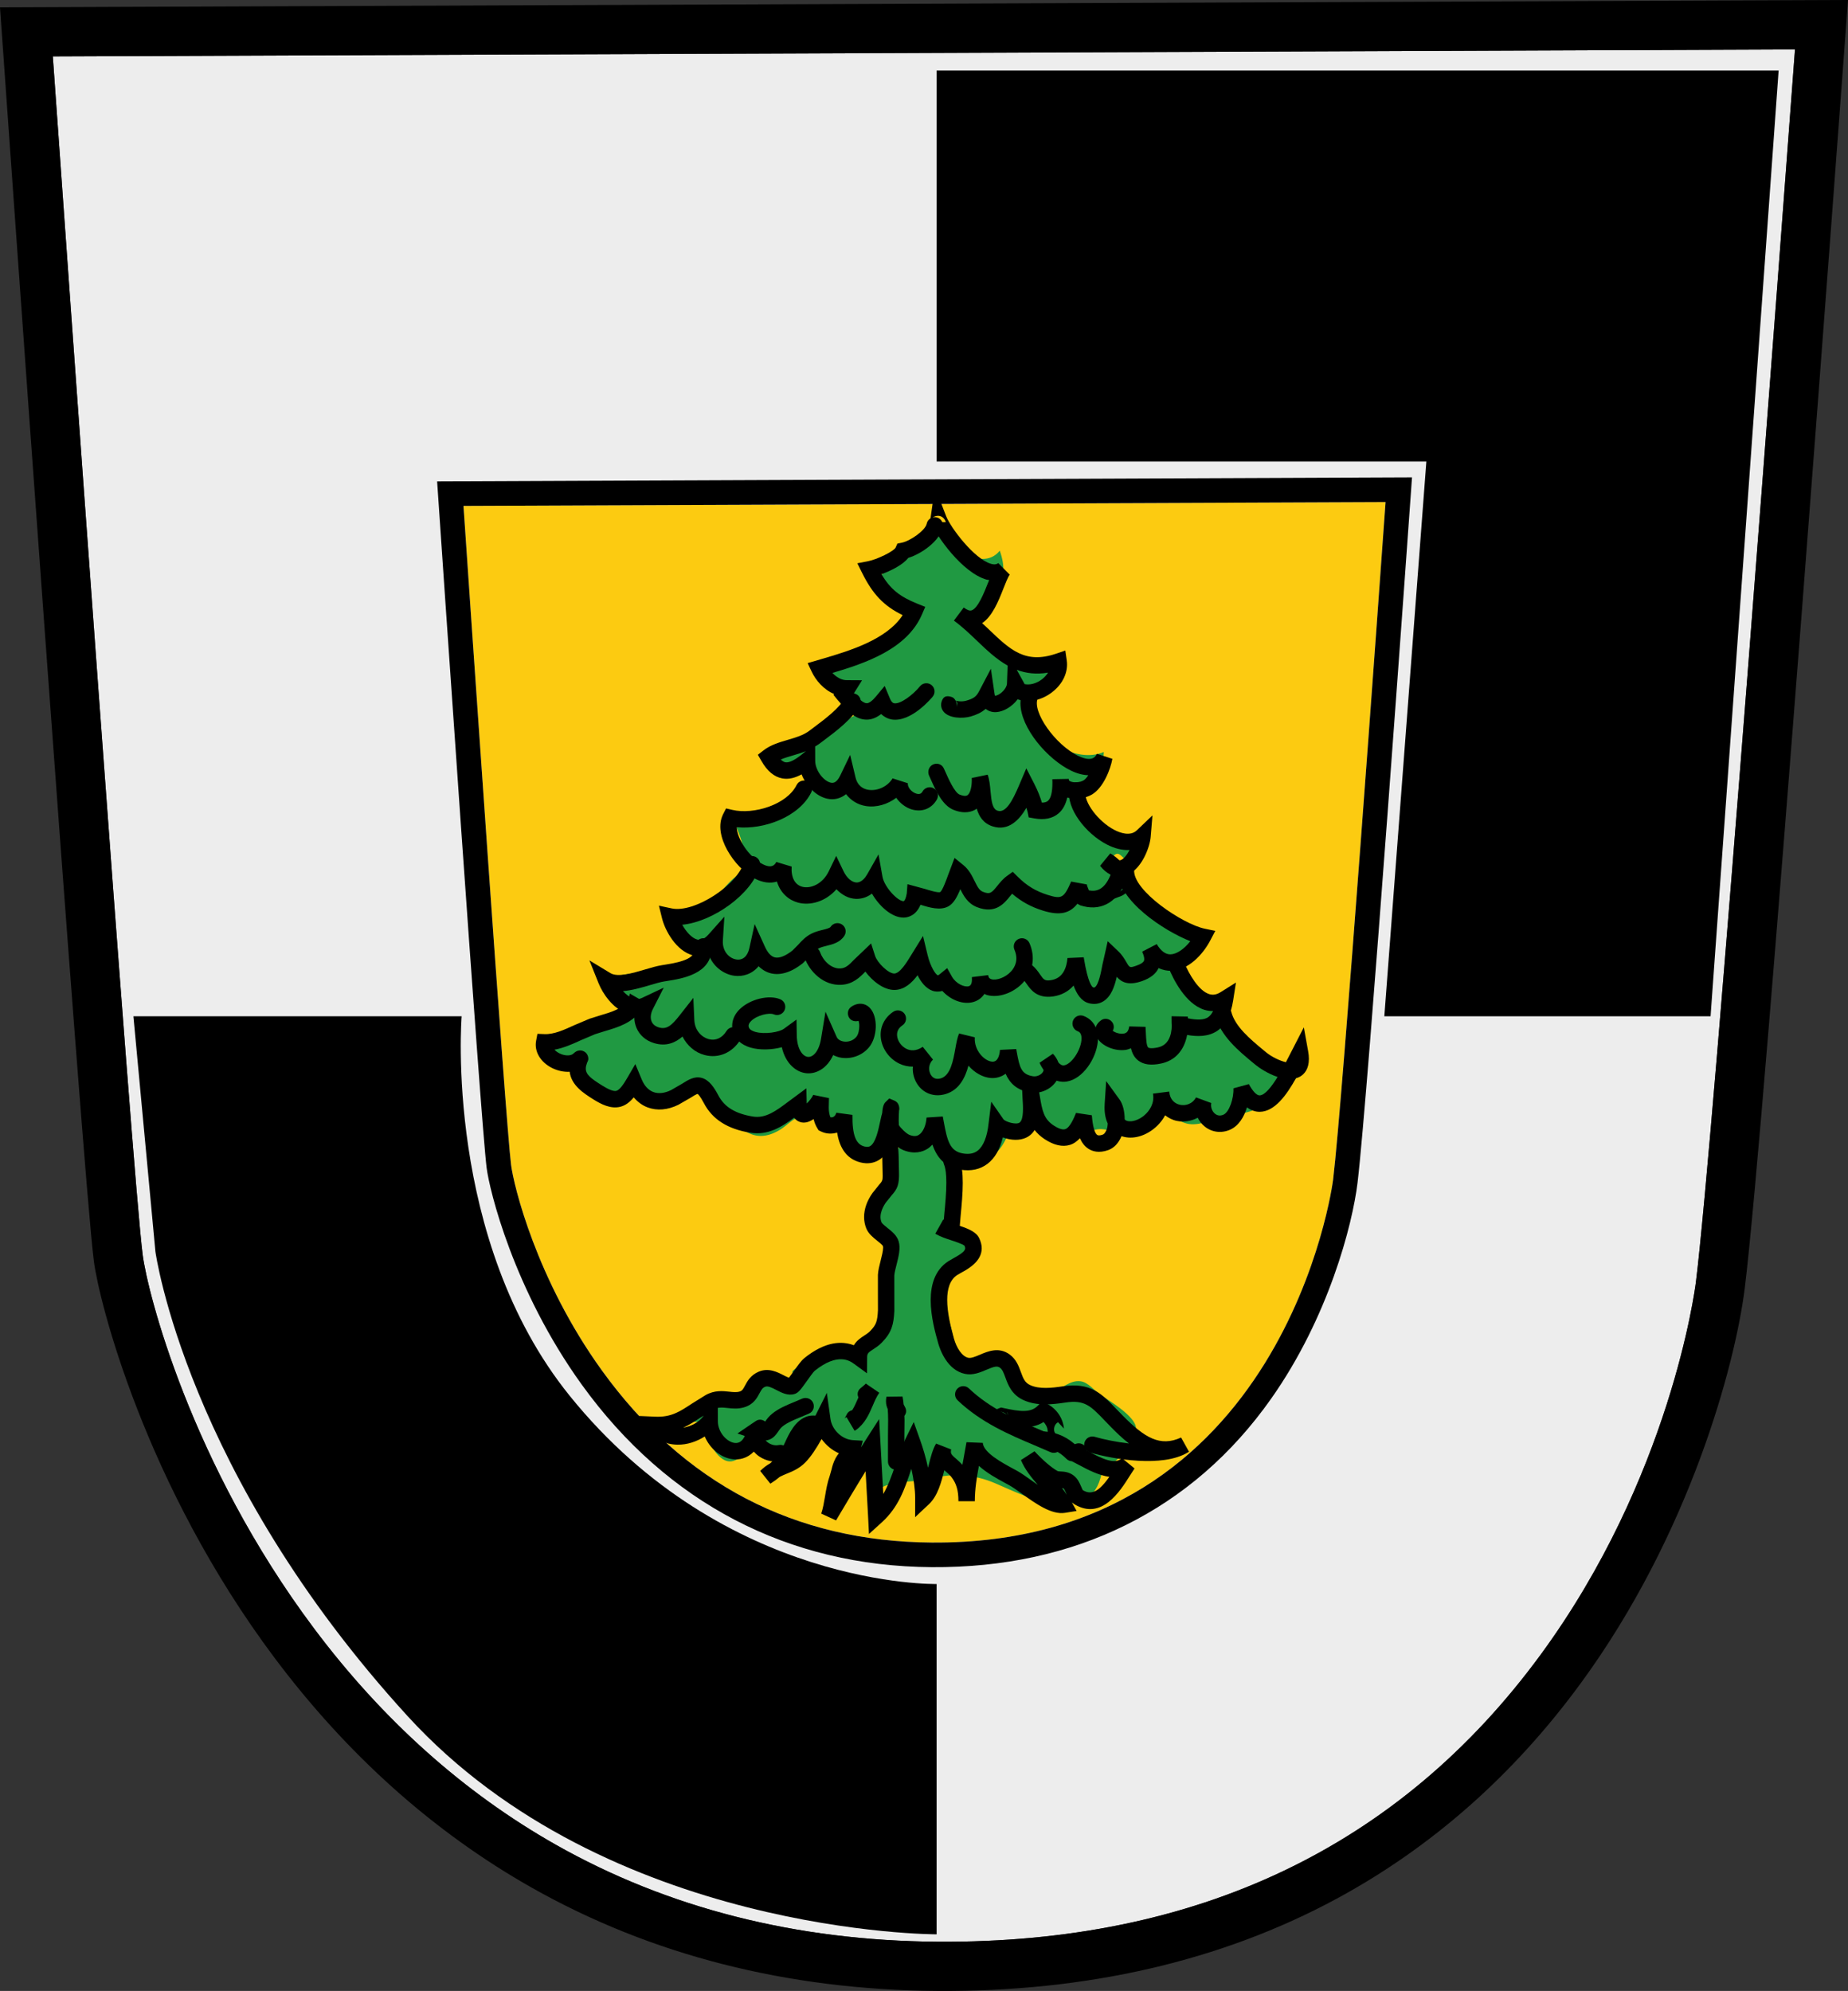 <?xml version="1.0" encoding="UTF-8" standalone="no"?>
<!-- Generator: Adobe Illustrator 10.0, SVG Export Plug-In . SVG Version: 3.0.0 Build 76)  -->
<svg:svg
   xmlns:ns0="http://ns.adobe.com/SaveForWeb/1.0/"
   xmlns:ns="http://ns.adobe.com/Variables/1.0/"
   xmlns:i="http://ns.adobe.com/AdobeIllustrator/10.0/"
   xmlns:dc="http://purl.org/dc/elements/1.1/"
   xmlns:cc="http://creativecommons.org/ns#"
   xmlns:rdf="http://www.w3.org/1999/02/22-rdf-syntax-ns#"
   xmlns:svg="http://www.w3.org/2000/svg"
   xmlns:sodipodi="http://sodipodi.sourceforge.net/DTD/sodipodi-0.dtd"
   xmlns:inkscape="http://www.inkscape.org/namespaces/inkscape"
   i:viewOrigin="74.5728 672.561"
   i:rulerOrigin="0 0"
   i:pageBounds="0 840 592 0"
   width="450.486"
   height="485.25"
   viewBox="0 0 450.486 485.25"
   overflow="visible"
   enable-background="new 0 0 450.486 485.25"
   xml:space="preserve"
   id="svg2"
   sodipodi:version="0.32"
   inkscape:version="0.46"
   sodipodi:docname="Wappen von Burgthann.svg"
   inkscape:output_extension="org.inkscape.output.svg.inkscape"><svg:rect x="0" y="0" width="450.486" height="485.25" fill="#333333" stroke="none"/><svg:defs
   id="defs69"><inkscape:perspective
     sodipodi:type="inkscape:persp3d"
     inkscape:vp_x="0 : 242.625 : 1"
     inkscape:vp_y="0 : 1000 : 0"
     inkscape:vp_z="450.48599 : 242.625 : 1"
     inkscape:persp3d-origin="225.243 : 161.75 : 1"
     id="perspective71" /></svg:defs><sodipodi:namedview
   inkscape:window-height="675"
   inkscape:window-width="640"
   inkscape:pageshadow="2"
   inkscape:pageopacity="0.0"
   guidetolerance="10.0"
   gridtolerance="10.0"
   objecttolerance="10.0"
   borderopacity="1.0"
   bordercolor="#666666"
   pagecolor="#ffffff"
   id="base"
   showgrid="false"
   inkscape:zoom="0.95208655"
   inkscape:cx="225.243"
   inkscape:cy="242.625"
   inkscape:window-x="44"
   inkscape:window-y="44"
   inkscape:current-layer="svg2" />
	
		<namedview
   width="460px"
   height="500px"
   id="base"
   pagecolor="#ffffff"
   bordercolor="#666666"
   borderopacity="1.0"
   cx="230"
   cy="250"
   document-units="px"
   current-layer="layer1"
   window-width="1600"
   window-height="1153"
   window-x="-4"
   window-y="-4"
   showguides="true"
   guide-bbox="true"
   showgrid="false"
   zoom="1.97">
		</namedview>
	<svg:g
   id="Grundwappen_klein"
   i:layer="yes"
   i:dimmedPercent="50"
   i:rgbTrio="#4F008000FFFF">
		<svg:path
   i:knockout="Off"
   fill="#EDEDED"
   d="M437.562,12.052c-3.049,41.092-19.799,265.702-24.158,300.484    c-0.242,1.927-6.281,47.692-37.805,90.709c-34.355,46.878-83.818,70.432-147.018,70.005c-34.48-0.231-65.82-8.195-93.149-23.671    c-22.38-12.673-42.205-30.415-58.922-52.732c-30.11-40.196-40.572-81.992-41.725-90.984    c-2.457-18.613-18.956-250.49-21.909-292.119C25.144,13.694,425.158,12.101,437.562,12.052z"
   id="path6" />
		<svg:path
   i:knockout="Off"
   d="M228.32,17.186v95.308h119.383l-10.246,135.2h79.529l16.588-230.507H228.32z"
   id="path8" />
		<svg:path
   i:knockout="Off"
   d="M112.536,247.693H32.521l5.367,57.384c0,0,7.42,54.055,61.476,113.193    c48.713,53.295,128.957,53.181,128.957,53.181v-85.383c0,0-51.488,1.124-89.438-45.862    C108.145,302.149,112.536,247.693,112.536,247.693z"
   id="path10" />
		<svg:path
   i:knockout="Off"
   d="M444.001,0.026L0,1.793l0.453,6.397c0.803,11.363,19.702,278.53,22.433,299.22    c1.235,9.633,12.336,54.332,44.021,96.63c17.717,23.651,38.783,42.486,62.613,55.98c29.13,16.495,62.433,24.983,98.982,25.229    c36.471,0.246,69.176-7.295,97.207-22.412c23.146-12.483,43.188-30.146,59.568-52.499c26.625-36.33,37.691-77.633,40.033-96.311    c4.816-38.421,23.889-296.589,24.697-307.561L450.486,0L444.001,0.026z M437.562,12.052    c-3.049,41.092-19.799,265.702-24.158,300.484c-0.242,1.927-6.281,47.692-37.805,90.709    c-34.355,46.878-83.818,70.432-147.018,70.005c-34.48-0.231-65.82-8.195-93.149-23.671c-22.38-12.673-42.205-30.415-58.922-52.732    c-30.11-40.196-40.572-81.992-41.725-90.984c-2.457-18.613-18.956-250.49-21.909-292.119    C25.144,13.694,425.158,12.101,437.562,12.052z"
   id="path12" />
		<svg:path
   i:knockout="Off"
   fill="#FCCB11"
   d="M337.759,122.373c-1.535,21.485-10.471,145.98-12.791,165.184    c-0.107,0.89-11.746,89.011-97.82,88.407c-33.454-0.233-60.523-14.36-80.457-41.988c-15.953-22.11-21.498-45.126-22.109-50.079    c-1.308-10.28-10.116-138.852-11.601-160.594C119.115,123.276,331.556,122.398,337.759,122.373z"
   id="path14" />
		<svg:path
   i:knockout="Off"
   fill="#209942"
   d="M229.089,128.861c-0.201-0.386,0.268-0.695-0.309-0.776    c-2.035,6.124-8.862,7.265-12.776,10.68c-4.104,3.581,1.501,9.303,5.673,11.449c-2.968,3.043-4.903,6.819-8.922,8.903    c-3.488,1.809-8.785,3.423-12.645,3.753c1.416,5.081,6.536,8.783,11.272,10.052c-3.754,1.461-7.21,4.131-11.007,5.732    c-2.865,1.208-11.034,2.342-10.469,6.563c0.688,0.356,0.353,0.377,0.816,0.818c5.238-0.183,8.36,7.549,2.7,9.791    c-4.721,1.87-10.119,2.685-14.986,3.865c2.003,2.88,3.743,9.216,3.16,12.931c-3.144,0.65-5.381,4.556-7.607,6.704    c-3.099,2.991-5.315,3.373-9.035,4.5c1.475,4.625,10.613,8.749,3.117,11.652c-3.198,1.238-6.382,0.905-9.721,1.328    c-1.4,0.177-8.273,0.605-8.912,1.718c-2.063,3.592,4.526,4.721,4.739,6.948c0.238,2.486-5.037,3.586-6.889,4.417    c-3.883,1.741-16.691,0.459-13.082,7.791c1.159,2.354,4.965,2.861,6.868,4.579c2.301,2.077,2.703,4.742,6.234,4.803    c3.229,0.055,4.576-3.135,7.882-1.747c2.958,1.242,2.656,4.313,6.43,4.2c6.731-0.201,9.396-7.24,14.721,0.388    c3.375,4.834,7.207,9.241,13.48,5.645c2.943-1.688,3.432-3.671,7.063-3.27c2.328,0.258,5.557,2.227,7.36,3.689    c4.275,3.471,9,6.934,15.068,3.525c-2.636,2.761-1.409,4.013-1.255,7.176c0.199,4.104-1.301,3.298-3.362,6.483    c-3.694,5.709,3.998,8.52,3.35,15.207c-0.435,4.472-1.218,13.023-4.179,16.685c-3.449,4.263-9.866,6.06-14.62,7.041    c-2.507,0.518-4.141,0.228-6.071,2.104c0.043,0.934-0.46,1.468-0.551,2.313c-4.113,0.162-8.266-2.375-9.394,3.272    c-3.329,1.568-7.248,1.332-10.469,2.624c-3.341,1.341-7.584,4.21-11.517,4.079c2.983,1.663,6.898-0.691,9.78,0.317    c3.379,1.183,1.185,4.5,3.579,7.372c2.723,3.266,4.769,2.116,7.338-0.113c1.825-1.584,4.361-4.814,5.508,0.031    c1.663,0.288,2.455,1.602,2.453,3.29c4.103-1.135,3.946-6.452,7.179-8.237c4.636-2.561,5.522,4.423,8.626,5.906    c-0.114,2.483-2.413,2.813-3.117,4.928c-0.761,2.288,0.605,4.771,1.215,6.787c3.71,0.366,2.537-4.199,3.609-6.379    c1.291-2.624,3.408-3.707,6.897-3.301c-0.368,0.481-0.409,1.074-1.134,1.686c0.547,1.614,0.435,3.58,0.033,5.151    c2.626-3.403,10.083-2.47,13.922-3.537c5.26-1.462,10.508-0.973,15.445,1.134c4.381,1.869,9.877,4.627,14.719,4.909    c7.133,0.416,10.273-1.488,11.508-8.526c2.795-0.183,8.299-7.136,8.115-9.872c-0.193-2.901-6.66-6.702-8.686-8.078    c-1.393-0.946-2.986-3.094-4.887-3.29c-2.619-0.271-4.189,1.709-6.438,2.393c-6.352,1.928-9.07-2.435-10.314-8.138    c-2.99,0.177-6.287,0.165-9.018,0.255c-4.217,0.141-4.631-1.228-5.232-5.223c-0.826-5.47-5.074-12.334-0.01-16.377    c1.969-1.572,5.959-1.554,5.752-5.283c-0.189-3.41-4.439-3.303-5.32-6.553c-0.582-2.143,0.256-7.279,0.406-9.813    c0.279-4.746,0.961-4.517,4.906-5.285c3.715-0.724,4.996-1.085,6.871-4.526c1.881-3.454,1.629-4.82,5.689-3.568    c2.916,0.899,4.689,2.558,7.883,2.749c3.635,0.218,5.77-1.563,9.008-2.032c2.584-0.374,5.479,1.63,8.164,0.396    c2.801-1.286,3.082-4.71,6.973-4.517c2.51,0.125,4.773,2.747,7.748,2.882c3.221,0.146,5.729-1.742,8.996-2.055    c7.801-0.745,15.217-5.004,18.389-12.597c-2.518,4.677-8.873,2.483-11.957-0.367c-3.428-3.165-4.184-6.474-5.615-10.332    c-2.129-5.741-3.902-3.008-8.904-4.998c-5.166-2.057-1.877-7.415-5.773-9.641c3.602,0.148,6.826-1.023,7.408-4.989    c0.688-4.673-3.572-1.83-7.439-3.259c-3.848-1.423-5.828-2.882-7.779-6.552c-1.271-2.393-2.732-7.241-6.07-7.013    c-0.219-0.72-0.754-3.063-0.182-3.647c1.512-1.549,2.275,1.299,3.367,0.866c2.18-0.864,3.15-3.305,3.244-5.692    c-6.697,4.188-16.488-6.451-15.018-13.074c3.23-0.384,5.951-4.238,5.99-7.381c-5.395,2.363-13.168-1.163-16.58-6.284    c-4.664-7.001,5.688-8.049,5.143-14.557c-2.682,1.035-10.025-0.729-12.695-2.004c-3.576-1.709-5.072-6.311-5.982-10.203    c3.213-6.007,7.5-8.32,4.756-16.016c-2.301,2.901-6.105,2.333-8.904,0.367c-1.115-0.783-2.711-2.425-3.668-3.375    c-1.176-1.171-1.936-3.104-2.057-2.758"
   id="path16" />
		<svg:path
   i:knockout="Off"
   d="M225.902,127.651c-0.326,1.628-4.035,4.229-6.118,4.632l-1.021,0.198c0,0-0.422,0.948-0.446,1.003    c-0.499,0.905-4.529,2.883-6.738,3.308l-2.583,0.496l1.169,2.356c2.558,5.157,5.277,8.048,9.878,10.283    c-3.919,6-13.001,8.717-19.837,10.717l-3.327,0.976l1.004,2.115c0.972,2.054,2.861,4.328,5.444,5.405    c-0.042,0.052-0.164,0.2-0.164,0.2l1.073,1.313c2.356,2.707,4.376,4.775,7.104,4.743c1.19-0.014,2.334-0.494,3.462-1.363    c0.885,0.825,1.843,1.217,2.636,1.333c4.751,0.691,9.72-5.323,9.931-5.579c0.697-0.855,0.57-2.115-0.285-2.814    s-2.115-0.571-2.814,0.285c-1.746,2.139-4.745,4.37-6.255,4.15c-0.172-0.025-0.63-0.092-1.081-1.173l-1.273-3.048l-2.111,2.542    c-0.888,1.07-1.688,1.663-2.254,1.669c-0.842,0.01-2.078-1.185-3.139-2.351c0.019-0.046,0.09-0.218,0.09-0.218    c0.128-0.204,1.896-3.029,1.896-3.029l-3.635-0.022c-1.388,0.029-2.619-0.742-3.591-1.765c8.039-2.38,18.16-5.79,21.814-14.216    l0.816-1.885l-1.906-0.766c-4.305-1.729-6.618-3.573-8.762-7.2c2.246-0.821,5.151-2.214,6.536-3.977    c3.214-0.983,7.726-4.109,8.41-7.532c0.027-0.133,0.039-0.265,0.039-0.395c0-0.934-0.656-1.769-1.607-1.959    C227.173,125.866,226.119,126.568,225.902,127.651z"
   id="path18" />
		<svg:path
   i:knockout="Off"
   d="M206.086,169.993c-1.486,2.632-4.901,5.194-7.646,7.252l-1.113,0.839    c-1.471,1.118-3.337,1.666-5.312,2.245c-2.051,0.602-4.171,1.224-5.896,2.562l-1.376,1.067l0.868,1.51    c1.43,2.488,3.093,3.878,5.083,4.25c1.683,0.314,3.296-0.212,4.708-0.981c1.13,2.862,3.544,5.314,6.206,5.917    c1.704,0.385,3.302-0.035,4.632-1.091c1.178,1.512,2.811,2.577,4.831,2.893c2.607,0.408,5.289-0.418,7.405-2.007    c0.946,1.349,2.306,2.377,3.718,2.809c2.535,0.774,4.906-0.143,6.185-2.396c0.545-0.96,0.209-2.182-0.752-2.727    s-2.182-0.209-2.727,0.751c-0.16,0.281-0.492,0.865-1.539,0.545c-1.045-0.319-2.152-1.438-2.069-2.532l-3.705-1.188    c-1.19,1.966-3.671,3.14-5.898,2.792c-1.145-0.179-2.62-0.852-3.142-3.039l-1.305-5.477l-2.442,5.073    c-0.961,1.996-1.941,1.774-2.309,1.691c-1.69-0.382-3.763-2.917-3.772-5.329c0,0-0.01-2.532-0.013-3.486    c0.352-0.213,0.708-0.414,1.044-0.668l1.093-0.823c3.043-2.283,6.83-5.123,8.729-8.485c0.175-0.311,0.259-0.648,0.259-0.981    c0-0.698-0.366-1.376-1.017-1.743C207.85,168.691,206.629,169.031,206.086,169.993z M193.141,184.167    c1.057-0.31,2.184-0.642,3.302-1.087c-0.416,0.336-0.983,0.795-0.983,0.795c-1.776,1.436-3.132,2.078-4.033,1.91    c-0.394-0.074-0.765-0.344-1.112-0.677C191.175,184.756,192.135,184.462,193.141,184.167z"
   id="path20" />
		<svg:path
   i:knockout="Off"
   d="M194.181,191.345c-2.408,4.828-10.536,7.257-15.659,6.049l-1.528-0.36l-0.713,1.398    c-2.629,5.158,2.792,13.038,7.59,15.63c1.988,1.074,3.895,1.309,5.521,0.799c0.891,2.947,3.042,4.579,5.167,5.137    c2.911,0.766,6.683-0.203,9.341-3.269c1.349,1.41,2.982,2.291,4.739,2.352c0.941,0.032,2.425-0.155,3.915-1.277    c1.738,2.985,4.782,5.865,7.734,5.838c0.954-0.009,2.98-0.409,4.101-3.129c2.176,0.679,4.844,1.488,6.826,0.371    c1.236-0.695,2.08-2.202,2.879-4.176c0.787,1.595,1.791,3.494,4.07,4.388c4.49,1.761,6.643-0.909,8.064-2.678    c0.168-0.208,0.332-0.398,0.496-0.593c2.244,1.913,4.58,3.211,7.531,4.127c4.213,1.308,6.574,0.594,8.381-1.685    c0.297,0.172,0.656,0.379,0.656,0.379c4.781,1.563,8.783-0.456,10.975-5.536c0.438-1.014-0.031-2.189-1.045-2.629    c-1.014-0.438-2.189,0.031-2.627,1.044c-1.523,3.529-3.529,3.804-5.176,3.479c-0.043-0.124-0.125-0.366-0.125-0.366    c-0.18-0.423-0.336-0.789-0.352-1.075l-3.828-0.701c-1.764,4.013-2.295,4.318-5.674,3.269c-2.936-0.912-5.137-2.244-7.359-4.454    l-1.197-1.191l-1.373,0.98c-1.016,0.724-1.75,1.637-2.398,2.441c-1.4,1.741-1.797,2.126-3.488,1.463    c-0.891-0.349-1.336-1.187-2.049-2.637c-0.635-1.29-1.352-2.751-2.734-3.879l-2.152-1.754l-1.57,4.157    c-0.396,1.103-1.324,3.685-1.92,4.174c-0.541,0.227-2.775-0.472-3.729-0.77l-4.263-1.159l-0.166,2.243    c-0.206,1.305-0.586,1.894-0.79,1.896c-1.438,0.013-4.691-3.476-5.128-5.938l-0.97-5.467l-2.739,4.83    c-0.438,0.772-1.364,2.062-2.638,2.018c-1.134-0.039-2.368-1.109-3.143-2.725l-1.797-3.749l-1.807,3.745    c-1.522,3.154-4.461,4.3-6.454,3.776c-1.823-0.479-2.77-2.273-2.599-4.922l-3.732-1.122c-0.331,0.579-1.019,1.783-3.473,0.458    c-3.251-1.757-6.118-6.144-6.181-8.938c6.634,0.657,15.18-2.482,18.169-8.476c0.493-0.988,0.092-2.189-0.897-2.682    C195.875,189.955,194.673,190.357,194.181,191.345z"
   id="path22" />
		<svg:path
   i:knockout="Off"
   d="M181.371,210.091c-1.622,5.708-12.162,12.476-17.623,11.315l-3.125-0.664l0.768,3.101    c0.729,2.944,3.447,8,7.638,9.037c0.994,0.246,2.292,0.284,3.697-0.285c1.074,2.982,3.665,4.856,6.247,5.22    c2.077,0.293,4.37-0.392,5.95-2.317c0.883,0.87,1.887,1.459,3.019,1.732c2.341,0.563,5.012-0.28,7.728-2.438l1.833-1.806    c0.714-0.79,1.33-1.472,2.113-1.864c0.536-0.268,1.206-0.434,1.916-0.609c1.446-0.357,3.246-0.802,4.298-2.439    c0.597-0.93,0.328-2.167-0.602-2.764c-0.929-0.597-2.166-0.328-2.763,0.602c-0.192,0.298-1.134,0.531-1.892,0.718    c-0.85,0.209-1.813,0.448-2.747,0.915c-1.456,0.729-2.431,1.807-3.291,2.758l-1.355,1.358c-1.691,1.345-3.218,1.941-4.301,1.68    c-0.919-0.221-1.738-1.11-2.435-2.645l-2.485-5.472l-1.29,5.87c-0.434,1.974-1.578,2.98-3.139,2.76    c-1.736-0.244-3.489-1.956-3.317-4.648l0.368-5.79l-3.858,4.333c-1.258,1.414-2.164,1.389-2.734,1.248    c-1.319-0.326-2.717-1.874-3.682-3.608c7.455-0.716,16.996-7.462,18.911-14.206c0.052-0.183,0.077-0.367,0.077-0.547    c0-0.872-0.574-1.673-1.454-1.923C182.779,208.412,181.673,209.028,181.371,210.091z"
   id="path24" />
		<svg:path
   i:knockout="Off"
   d="M222.496,232.173l-0.526,0.848c-0.903,1.479-2.585,4.233-3.964,4.257    c-1.448,0.025-4.151-2.646-4.686-4.305l-0.977-3.031l-2.18,2.086l-1.912,1.82c-1.295,1.353-2.092,2.12-3.389,2.188    c-2.281,0.117-4.257-1.961-4.959-3.976c-0.363-1.043-1.503-1.595-2.546-1.231s-1.594,1.503-1.231,2.546    c1.209,3.475,4.67,6.877,8.943,6.655c2.82-0.146,4.518-1.807,5.88-3.224c1.715,2.315,4.512,4.518,7.126,4.472    c2.419-0.042,4.219-1.74,5.596-3.585c0.826,1.643,2.023,3.244,3.695,3.807c0.512,0.172,1.365,0.285,2.354,0.019    c2.041,2.26,5.146,3.44,7.652,2.666c1.115-0.344,1.988-1.021,2.596-1.944c0.195,0.083,0.367,0.198,0.578,0.26    c2.838,0.835,6.609-0.487,8.967-3.144c2.361-2.661,2.891-6.113,1.449-9.472c-0.434-1.015-1.609-1.485-2.625-1.05    c-1.016,0.436-1.486,1.611-1.051,2.626c1.047,2.439,0.16,4.197-0.766,5.24c-1.426,1.606-3.656,2.312-4.846,1.962    c-0.404-0.119-0.693-0.333-0.795-0.996l-3.969,0.48c0.076,0.886,0.014,1.99-0.719,2.216c-1.092,0.337-3.178-0.627-4.135-2.328    l-1.166-2.075l-1.844,1.508c-0.273,0.224-0.408,0.242-0.408,0.242c-0.549-0.108-1.842-2.13-2.516-4.929l-1.121-4.659    L222.496,232.173z"
   id="path26" />
		<svg:path
   i:knockout="Off"
   d="M171.285,228.678c-1.102,0.084-1.926,1.046-1.841,2.147c0.2,2.609-2.587,3.56-7.47,4.321l-0.659,0.104    c-1.255,0.203-2.648,0.616-4.123,1.054c-2.941,0.873-6.603,1.959-8.391,0.875l-5.121-3.103l2.228,5.558    c1.031,2.573,3.422,6.043,6.764,7.356c0.667,0.262,1.342,0.392,2.014,0.452c-0.009,0.15-0.058,0.305-0.058,0.453    c0,0.919,0.177,1.811,0.533,2.645c0.761,1.782,2.279,3.095,4.273,3.696c3.034,0.914,5.267-0.153,6.937-1.604    c1.119,2.18,2.984,3.88,5.401,4.511c3.399,0.888,6.742-0.548,8.725-3.746c0.582-0.938,0.292-2.172-0.646-2.754    c-0.939-0.582-2.172-0.292-2.754,0.646c-1.055,1.701-2.628,2.424-4.315,1.983c-1.673-0.437-3.413-2.049-3.528-4.667l-0.239-5.396    l-3.333,4.25c-1.965,2.506-3.167,3.526-5.095,2.945c-0.852-0.257-1.457-0.754-1.749-1.438c-0.357-0.837-0.243-1.943,0.313-3.037    l2.653-5.212l-5.289,2.496c-0.779,0.367-1.536,0.384-2.383,0.051c-0.807-0.316-1.574-0.958-2.274-1.702    c2.14-0.171,4.376-0.805,6.469-1.426c1.348-0.4,2.622-0.777,3.623-0.939c0,0,0.636-0.101,0.636-0.101    c3.568-0.556,10.868-1.692,10.868-7.93c0-0.21-0.008-0.426-0.025-0.648C173.347,229.418,172.386,228.594,171.285,228.678z"
   id="path28" />
		<svg:path
   i:knockout="Off"
   d="M215.625,275.447c-0.758,0.325-1.212,1.063-1.212,1.839c0,0.264,0.053,0.531,0.163,0.788    c0.465,1.083,0.504,3.869,0.529,5.713l0.038,1.755c0.017,0.439,0.028,0.793,0.028,1.085c0,1.139-0.176,1.341-0.877,2.145    l-1.569,1.952c-1.378,1.912-2.088,3.955-2.088,5.891c0,0.972,0.18,1.917,0.543,2.804c0.533,1.298,1.667,2.2,2.668,2.997    c0.476,0.378,1.271,1.011,1.391,1.3c0.029,0.097,0.042,0.224,0.042,0.372c0,0.781-0.357,2.18-0.607,3.158    c-0.3,1.177-0.611,2.393-0.666,3.465v4.508l0.009,4.095c-0.134,2.786-0.439,3.601-1.92,5.124    c-0.399,0.411-0.895,0.734-1.419,1.076c-0.837,0.546-1.856,1.221-2.539,2.362c-2.94-1.107-6.996-0.958-12.095,3.154    c-0.65,0.524-1.404,1.554-2.57,3.188c-0.348,0.488-0.81,1.134-1.151,1.576c-0.351-0.126-0.823-0.353-1.205-0.551    c-1.583-0.821-3.752-1.946-6.157-0.931c-1.988,0.841-2.773,2.314-3.346,3.391c-0.509,0.957-0.701,1.27-1.348,1.464    c-0.729,0.219-1.552,0.13-2.505,0.026c-1.594-0.173-3.578-0.389-5.755,0.828l-3.393,2.113c-2.922,1.931-5.033,3.326-8.903,3.154    l-3.956-0.175l2.207,3.287c1.566,2.334,4.112,3.651,7.168,3.708c2.346,0.045,4.705-0.744,6.662-2.004    c1.222,2.86,3.734,5.098,6.653,5.531c1.718,0.255,3.729-0.19,5.299-1.826c0.403,0.437,0.844,0.842,1.35,1.181    c1.651,1.104,3.677,1.514,5.559,1.123c1.082-0.224,1.776-1.283,1.552-2.364c-0.225-1.082-1.283-1.776-2.365-1.552    c-0.838,0.174-1.756-0.021-2.522-0.532c-0.815-0.545-1.365-1.378-1.548-2.347l-3.877-0.216c-0.585,1.904-1.548,2.771-2.861,2.576    c-1.9-0.282-4.032-2.595-4.041-5.266c0,0-0.005-1.643-0.01-3.269c0.666-0.132,1.376-0.081,2.349,0.024    c1.21,0.131,2.582,0.28,4.087-0.173c2.274-0.684,3.115-2.262,3.728-3.414c0.479-0.899,0.719-1.31,1.372-1.585    c0.627-0.266,1.501,0.145,2.758,0.796c1.315,0.682,2.806,1.455,4.428,0.958c0.902-0.277,1.409-0.943,3.026-3.211    c0.566-0.793,1.513-2.121,1.836-2.407c5.69-4.588,8.661-2.422,9.638-1.71l3.151,2.297l0.027-3.899    c0.007-0.963,0.265-1.165,1.479-1.957c0.653-0.426,1.395-0.908,2.104-1.64c2.407-2.478,2.886-4.383,3.047-7.718l-0.011-8.589    c0.035-0.675,0.296-1.695,0.548-2.682c0.503-1.97,1.023-4.007,0.515-5.688c-0.435-1.44-1.651-2.409-2.726-3.264    c-0.525-0.418-1.32-1.051-1.457-1.385c-0.807-1.966,0.629-4.202,1.089-4.838c0.001,0,1.338-1.661,1.338-1.661    c1.436-1.646,1.966-2.59,1.831-6.016c0-0.001-0.034-1.653-0.034-1.653c-0.035-2.542-0.075-5.423-0.854-7.235    C217.815,275.481,216.64,275.011,215.625,275.447z M170.818,345.471c0,0,0.462-0.289,0.712-0.444    c-0.013,0.018-0.157,0.216-0.157,0.216c-1.028,1.414-2.91,2.415-4.857,2.727C168.049,347.274,169.424,346.392,170.818,345.471z"
   id="path30" />
		<svg:path
   i:knockout="Off"
   d="M153.175,243.82c-1.589,2.108-4.144,2.859-6.847,3.654l-2.638,0.829l-3.655,1.548    c-2.563,1.173-4.983,2.281-7.302,2.191l-1.723-0.067l-0.32,1.694c-0.488,2.585,1.024,5.182,3.854,6.616    c1.288,0.653,2.83,1.019,4.323,0.937c0.409,3.313,3.399,5.231,5.769,6.72c1.94,1.218,4.236,2.386,6.554,1.815    c1.313-0.323,2.348-1.157,3.299-2.299c0.941,1.102,2.058,1.95,3.363,2.441c2.31,0.869,4.909,0.65,7.516-0.634l2.985-1.718    c0.589-0.372,1.37-0.862,1.694-0.939c0.144,0.098,0.622,0.518,1.566,2.306c2.067,3.916,5.753,6.26,11.268,7.164    c4.366,0.716,7.731-1.461,10.706-3.656c0.568,0.748,1.28,1.039,1.804,1.137c1.034,0.191,2.035-0.192,2.942-0.812    c0.183,0.761,0.457,1.52,0.921,2.26l0.3,0.478l0.505,0.25c1.324,0.657,2.71,0.694,4.006,0.307    c0.478,3.014,1.835,6.339,5.736,7.285c1.651,0.401,3.203,0.187,4.484-0.62c2.735-1.722,3.557-5.587,4.156-8.41l0.319-1.419    c0.242-1.077-0.42-2.206-1.497-2.449s-2.133,0.374-2.376,1.451l-0.358,1.586c-0.426,2.005-1.07,5.034-2.375,5.855    c-0.227,0.143-0.62,0.311-1.41,0.119c-2.125-0.517-3.004-2.821-2.939-7.708l-3.935-0.532c-0.133,0.511-0.411,0.885-0.78,1.053    c-0.197,0.09-0.425,0.084-0.66,0.055c-0.274-0.696-0.4-1.469-0.4-2.361c0-0.388,0.012-0.791,0.025-1.21l0.026-1.099l-3.849-0.783    c-0.269,0.65-0.958,1.505-1.574,2.102c-0.007-0.263-0.095-3.702-0.095-3.702l-4.485,3.32c-2.916,2.184-5.434,4.068-8.55,3.558    c-4.252-0.697-6.915-2.313-8.378-5.084c-1.035-1.961-2.248-3.843-4.099-4.337c-1.781-0.475-3.265,0.464-4.836,1.457l-2.613,1.51    c-1.591,0.783-3.092,0.949-4.341,0.479c-1.208-0.455-2.191-1.523-2.842-3.092l-1.546-3.721l-2.029,3.481    c-0.703,1.205-1.738,2.833-2.609,3.048c-0.653,0.16-1.821-0.283-3.471-1.32c-2.708-1.699-3.968-2.646-3.968-4.132    c0-0.42,0.128-0.901,0.326-1.438c0.184-0.329,0.298-0.653,0.298-0.953c0-0.609-0.298-1.123-0.56-1.396    c-0.458-0.478-1.65-1.098-2.883-0.024c0,0-0.249,0.217-0.322,0.28c-0.7,0.502-2.063,0.456-3.302-0.172    c-0.423-0.215-0.864-0.521-1.198-0.881c2.285-0.411,4.442-1.387,6.545-2.35l3.331-1.415l2.425-0.761    c3.06-0.899,6.527-1.919,8.914-5.084l-1.883,0.775l-1.063-0.695c0,0-0.058-0.23-0.101-0.4c0.136-0.943,0.651-1.929,1.494-2.045    c1-0.137,1.761,0.003,2.006,0.88c-0.079-0.398-0.152-0.771-0.152-0.771l-3.143-1.81L153.175,243.82z M157.017,245.762    c-0.002-0.011-0.132-0.826-0.132-0.826c-0.012-0.077-0.044-0.126-0.063-0.193C156.915,245.219,157.015,245.733,157.017,245.762z     M157.018,245.768c0-0.001,0-0.006,0-0.006L157.018,245.768z"
   id="path32" />
		<svg:path
   i:knockout="Off"
   d="M226.912,125.801l-0.215,1.447l0.002,0.122c0.117-1.073,1.051-1.731,2.127-1.649    c0.848,0.065,1.502,0.736,1.729,1.542c-0.154,0-3.646-0.007-3.646-0.007c1.289,3.324,7.654,12.354,13.613,14.023    c0.221,0.063,0.4,0.049,0.609,0.088c-0.088,0.222-0.17,0.403-0.26,0.633c-0.936,2.372-2.498,6.341-4.068,6.777    c-0.455,0.126-1.072-0.106-1.834-0.69l-0.002,0.001c-0.01-0.008-0.02-0.018-0.031-0.026l-2.4,3.198    c0.012,0.009,0.023,0.012,0.035,0.021l-0.004,0.004c2.098,1.542,3.949,3.316,5.74,5.032c2.283,2.187,4.613,4.38,7.322,5.901    c-0.076,2.083-0.162,4.373-0.162,4.373c-0.012,0.703-0.615,1.659-1.469,2.325c-0.744,0.579-1.332,0.684-1.479,0.658    c0.008,0,0.012-0.006,0.012-0.019c0-0.052-0.057-0.207-0.094-0.461l-0.889-6.1l-2.861,5.46c-0.703,1.34-1.357,1.819-3.188,2.334    c-0.996,0.28-2.232,0.129-2.568-0.045c-0.205-0.391-0.496-0.711-0.879-0.843c-0.889-0.304-1.73-0.355-2.219,0.447    c-0.598,0.982-0.551,2.143,0.121,3.028c1.334,1.757,4.742,1.793,6.627,1.263c1.441-0.405,2.639-0.957,3.682-1.848    c0.721,0.527,1.586,0.841,2.598,0.776c1.816-0.117,3.877-1.354,5.207-3.126c2.588,0.91,5.729,0.309,8.346-1.684    c2.688-2.045,4.043-4.968,3.625-7.82l-0.348-2.377l-2.275,0.773c-7.514,2.555-11.217-0.994-16.342-5.905    c-0.537-0.513-1.104-1.032-1.656-1.55c2.5-1.682,3.967-5.348,5.174-8.412c0.531-1.346,1.131-2.872,1.549-3.405l-2.793-2.82    c-0.299,0.23-0.77,0.459-1.748,0.186c-4.109-1.151-9.883-8.837-10.961-11.618l-2.732-7.048L226.912,125.801z M249.601,166.414    c0,0-1.016-1.837-1.742-3.155c2.217,0.831,4.701,1.173,7.627,0.679c-0.402,0.649-0.943,1.216-1.494,1.635    c-1.373,1.044-2.982,1.437-4.24,1.159C249.701,166.626,249.601,166.414,249.601,166.414z M233.267,172.129    c0-0.448-0.105-0.94-0.313-1.354c0.102,0.072,0.311,0.269,0.412,0.646l-0.115,1.003    C233.263,172.329,233.267,172.23,233.267,172.129z"
   id="path34" />
		<svg:path
   i:knockout="Off"
   d="M249.353,168.503c-0.412,0.895-0.602,1.866-0.602,2.884c0,6.053,6.658,13.734,12.4,16.472    c1.482,0.706,2.873,1.046,4.145,1.085c-0.377,0.556-0.766,1.028-1.15,1.257c-0.898,0.537-2.547,0.632-3.328,0.192    c-0.229-0.129-0.287-0.23-0.289-0.495c0,0,0-0.039,0-0.057l-4,0.075c0,0.02,0.008,0.037,0.008,0.056l-0.006,0    c0.008,0.278,0.014,0.546,0.014,0.804c0,2.307-0.367,3.792-1.092,4.418c-0.33,0.286-0.826,0.428-1.469,0.435    c-0.414-1.381-0.975-2.856-1.854-4.571l-1.947-3.794l-1.814,4.257c-1.504,3.537-3.172,6.721-5.174,6.078    c-1.256-0.404-1.506-2.166-1.744-4.807c-0.123-1.373-0.252-2.792-0.697-3.978l-3.871,0.8c0.094,1.971-0.33,3.696-1.033,4.195    c-0.469,0.333-1.309,0.103-1.934-0.148c-1.225-0.493-2.77-3.986-3.35-5.301l-0.504-1.104c-0.459-1.004-1.615-1.385-2.619-0.927    s-1.418,1.705-0.961,2.709l0.426,0.938c1.406,3.185,2.992,6.38,5.514,7.396c2.764,1.112,4.604,0.476,5.684-0.27    c0.545,1.875,1.596,3.576,3.867,4.306c3.883,1.247,6.521-1.595,8.227-4.51c0.094,0.323,0.236,0.686,0.295,0.983l0.268,1.336    l1.34,0.242c2.49,0.449,4.498,0.032,5.967-1.238c1.154-0.997,1.76-2.385,2.098-3.843c2.105,0.592,4.525,0.156,6.033-0.745    c2.799-1.673,4.529-6.217,4.961-8.688l-3.764-1.228c-0.293,0.595-1.072,2.175-4.521,0.53c-5.646-2.692-11.377-10.845-9.889-14.071    c0.461-1.003,0.023-2.191-0.979-2.653C251.003,167.062,249.816,167.5,249.353,168.503z"
   id="path36" />
		<svg:path
   i:knockout="Off"
   d="M260.642,192.344c-0.738,4.822,4.125,10.854,9.133,13.462c1.963,1.023,3.857,1.459,5.584,1.366    c-0.65,1.232-1.48,2.262-2.24,2.492c-0.084,0.026-0.172,0.015-0.258,0.01c-0.824-0.785-1.65-1.382-2.215-1.672l-2.479,3.024    c0.83,1.044,1.664,1.697,2.455,2.102c0.541,0.62,0.928,1.227,1.012,1.619c-0.047,0.021-0.082,0.039-0.158,0.063    c0,0,1.672,1.48,2.203,1.951c-0.422,0.442-0.969,0.728-1.527,0.644c-1.047-0.156-1.809-0.649-1.715-1.704l0.037-0.416    l-0.068,0.161l-1.521,4.608l3.783-1.426c2.527-0.788,2.951-2.625,3.018-3.378c0.01-0.112,0.014-0.225,0.014-0.337    c0-0.635-0.176-1.266-0.43-1.88c3.244-1.755,5.027-6.644,5.227-9.047l0.436-5.247l-3.809,3.634    c-1.623,1.549-4.143,0.594-5.5-0.113c-3.877-2.021-7.424-6.719-7.027-9.31c0.168-1.092-0.582-2.113-1.674-2.28    S260.808,191.252,260.642,192.344z"
   id="path38" />
		<svg:path
   i:knockout="Off"
   d="M272.482,211.712c-0.014,0.175-0.02,0.35-0.02,0.525c0,7.239,11.178,14.573,17.699,17.162    c-1.48,1.895-3.311,3.162-4.807,3.205c-1.227,0.035-2.363-0.806-3.381-2.499l-3.543,1.841c0.457,1.027,0.607,1.824,0.426,2.245    c-0.172,0.397-0.801,0.805-1.773,1.145c-1.674,0.588-1.674,0.588-2.492-0.807c-0.463-0.792-1.041-1.778-2.018-2.708l-2.549-2.427    l-0.715,3.207l-0.576,2.531c-0.295,1.596-0.906,4.916-1.873,5.513c-0.041,0.026-0.129,0.079-0.426-0.007    c-0.244-0.137-1.221-1.075-2.182-6.876l-0.074-0.441l-3.965,0.179c-0.178,2.22-1.021,4.957-4.039,5.395    c-1.518,0.221-1.762-0.129-2.668-1.429c-0.48-0.691-1.027-1.475-1.861-2.183c-0.84-0.716-2.104-0.613-2.818,0.229    c-0.715,0.841-0.613,2.104,0.229,2.818c0.439,0.373,0.795,0.883,1.17,1.423c1.021,1.464,2.563,3.676,6.523,3.101    c2.021-0.293,3.697-1.224,4.957-2.641c0.787,2.14,1.893,3.769,3.615,4.268c1.311,0.38,2.568,0.23,3.641-0.431    c1.885-1.165,2.729-3.583,3.266-5.98c1.186,1.371,2.885,2.197,6.18,1.043c2.043-0.717,3.35-1.761,4.023-3.167    c1.104,0.522,2.162,0.683,3.039,0.657c4.252-0.122,7.799-4.047,9.545-7.371l1.232-2.346l-2.594-0.542    c-5.361-1.121-17.568-9.288-17.184-14.327c0.084-1.101-0.742-2.062-1.842-2.146C273.527,209.786,272.566,210.611,272.482,211.712z    "
   id="path40" />
		<svg:path
   i:knockout="Off"
   d="M180.316,245.976c-1.75,1.717-2.277,3.9-1.443,5.992c0.448,1.123,1.527,2.62,4.124,3.368    c2.237,0.646,5.201,0.547,7.587-0.101c0.919,4.079,3.59,6.167,6.102,6.352c2.335,0.172,4.929-1.191,6.416-4.441    c0.631,0.312,1.304,0.563,2.047,0.667c2.512,0.354,5.066-0.615,6.667-2.528c2.099-2.51,2.245-7.426,0.286-9.564    c-1.203-1.313-3.008-1.443-4.6-0.333c-0.885,0.617-1.066,1.789-0.478,2.694c0.49,0.755,1.429,0.972,2.268,0.725    c0.101,0.319,0.175,0.729,0.175,1.237c0,0.951-0.205,2.06-0.72,2.675c-0.862,1.03-2.136,1.262-3.041,1.134    c-0.403-0.057-1.383-0.281-1.763-1.142l-2.712-6.13l-1.09,6.614c-0.519,3.147-2.002,4.488-3.161,4.403    c-1.326-0.098-2.696-1.931-2.75-5.246l-0.063-3.854l-3.115,2.271c-1.059,0.771-4.591,1.403-6.947,0.725    c-0.47-0.136-1.292-0.447-1.516-1.008c-0.106-0.265-0.326-0.816,0.527-1.653c1.418-1.39,4.368-2.09,5.534-1.598    c1.018,0.43,2.192-0.048,2.621-1.065c0.429-1.018-0.048-2.191-1.065-2.62C187.445,242.384,182.823,243.518,180.316,245.976z"
   id="path42" />
		<svg:path
   i:knockout="Off"
   d="M217.752,246.594c-2.115,1.421-3.23,3.634-3.061,6.071c0.19,2.746,1.963,5.322,4.515,6.563    c1.068,0.519,2.202,0.756,3.348,0.742c-0.012,0.165-0.049,0.328-0.049,0.493c0,1.209,0.309,2.422,0.945,3.504    c1.48,2.518,4.287,3.562,7.148,2.659c3.268-1.03,4.693-3.993,5.48-6.894c1.508,1.74,3.514,2.865,5.475,3.013    c1.184,0.088,2.479-0.222,3.588-1.044c0.936,2.161,2.594,4.004,6.023,4.562c2.512,0.408,5.111-0.803,6.406-2.87    c0.951,0.319,1.83,0.313,2.479,0.208c3.939-0.642,7.141-5.586,7.549-9.621c0.309-3.048-0.982-5.43-3.453-6.369    c-1.031-0.393-2.189,0.125-2.58,1.158c-0.393,1.032,0.125,2.189,1.158,2.58c0.268,0.102,1.08,0.411,0.896,2.228    c-0.266,2.612-2.471,5.792-4.215,6.076c-0.521,0.085-0.986-0.223-1.389-0.684c-0.285-0.752-0.705-1.483-1.346-2.148l-3.264,2.211    c0.309,0.684,0.643,1.24,0.984,1.743c-0.008,0.197-0.074,0.344-0.117,0.426c-0.354,0.675-1.43,1.283-2.467,1.115    c-2.844-0.463-3.264-2.134-3.939-5.869l-0.141-0.761l-3.959,0.2c-0.115,1.366-0.541,2.974-1.916,2.87    c-1.85-0.139-4.438-2.691-4.227-5.934l-3.828-0.934c-0.424,0.971-0.648,2.222-0.908,3.671c-0.52,2.903-1.166,6.518-3.494,7.252    c-1.383,0.436-2.121-0.233-2.498-0.873c-0.596-1.014-0.602-2.605,0.541-3.688l-2.498-3.107c-1.721,1.167-3.117,0.909-3.985,0.486    c-1.249-0.606-2.184-1.94-2.274-3.244c-0.071-1.013,0.367-1.845,1.301-2.473c0.917-0.616,1.161-1.858,0.545-2.775    S218.669,245.978,217.752,246.594z"
   id="path44" />
		<svg:path
   i:knockout="Off"
   d="M285.982,233.321c-1.021,0.42-1.51,1.589-1.09,2.61c1.055,2.563,4.006,8.683,8.643,10.171    c0.719,0.229,1.447,0.33,2.178,0.322c-0.344,0.679-0.746,1.198-1.234,1.519c-0.99,0.649-2.602,0.709-4.906,0.25    c-0.012-0.144-0.008-0.277-0.021-0.423l-3.971-0.081c0,0,0.002,0.288,0.004,0.479h-0.014c0.01,0.102,0.008,0.21,0.016,0.313    c0.004,0.47,0.008,0.947,0.008,0.947s0.045,0.538,0.045,0.546c-0.053,2.389-0.795,4.761-3.404,5.318    c-1.793,0.384-2.273,0.063-2.324,0.025c-0.443-0.344-0.521-2.121-0.58-3.419l-0.088-1.626l-3.979-0.106    c-0.17,1.321-0.727,1.616-1.246,1.73c-0.982,0.215-2.166-0.229-2.77-0.633c0.158-0.302,0.256-0.63,0.256-0.966    c0-0.405-0.121-0.81-0.375-1.152c-0.643-0.871-1.813-1.108-2.701-0.491c-1.309,0.91-1.789,2.351-1.256,3.761    c0.836,2.206,4.152,3.837,7.094,3.49c0.523-0.062,0.98-0.234,1.434-0.411c0.273,1.168,0.771,2.22,1.766,2.988    c1.311,1.013,3.145,1.248,5.607,0.722c3.426-0.733,5.615-3.249,6.311-6.956c2.449,0.43,5.117,0.461,7.287-0.961    c2.074-1.358,3.361-3.805,3.936-7.478l0.678-4.333l-3.717,2.33c-0.996,0.625-1.891,0.779-2.809,0.484    c-2.484-0.796-4.813-4.594-6.166-7.883C288.171,233.388,287.003,232.901,285.982,233.321z"
   id="path46" />
		<svg:path
   i:knockout="Off"
   d="M297.703,245.088c-0.908,0.228-1.512,1.043-1.512,1.938c0,0.162,0.02,0.326,0.061,0.489    c1.236,4.919,5.654,8.581,9.205,11.523l0.563,0.466c0.938,0.779,3.086,2.203,5.416,2.981c-1.457,2.368-3.094,4.481-4.393,4.492    c-0.717,0.006-1.691-1.022-2.605-2.751l-3.766,1.032c0.115,2.369-0.99,5.8-2.445,6.427c-0.762,0.328-1.451,0.247-2.051-0.24    c-0.74-0.604-1.107-1.652-0.91-2.609l-3.713-1.366c-0.951,1.731-2.691,2.051-3.893,1.8c-1.494-0.313-2.471-1.465-2.615-3.08    l-0.008,0.001c-0.006-0.047-0.002-0.094-0.01-0.141l-3.967,0.497c0.004,0.049,0.027,0.089,0.033,0.138l-0.016,0.002    c0.043,0.271,0.064,0.537,0.064,0.797c0,2.099-1.346,3.808-2.719,4.764c-1.432,0.997-3.082,1.328-4.012,0.803    c-0.1-0.057-0.16-0.157-0.244-0.232c-0.006-1.898-0.445-3.729-1.264-4.854l-3.252-4.479l-0.361,5.523    c-0.021,0.322-0.031,0.632-0.031,0.929c0,1.662,0.32,2.926,0.775,3.904c-0.047,0.395-0.045,0.784-0.166,1.171    c-0.254,0.824-0.643,1.383-1.063,1.532c-0.422,0.15-0.992,0.288-1.305,0.089c-0.967-0.619-1.244-3.665-1.348-4.812l-3.842-0.577    c-0.48,1.17-1.477,3.604-2.654,3.97c-0.793,0.247-1.963-0.358-2.807-0.91c-2.363-1.546-2.795-3.587-3.357-7.061l-0.361-2.08    l-3.963,0.386l0.1,2.123c0.127,1.899,0.342,5.079-0.686,5.907c-0.803,0.648-3.377-0.134-3.934-0.73    c-0.133-0.191-3.006-4.328-3.006-4.328l-0.643,5.228c-0.344,3.313-1.277,5.638-2.699,6.722c-0.906,0.691-2.074,0.906-3.568,0.657    c-3.199-0.532-3.828-3.142-4.664-7.707l-0.242-1.299l-3.961,0.256c-0.119,1.924-0.854,3.579-1.871,4.216    c-0.227,0.142-0.92,0.575-2.324-0.001c-0.764-0.314-2.244-1.77-2.549-2.394c-0.026-0.221-0.04-0.578-0.04-1.023    c0-0.89,0.043-1.981,0.085-2.519c0.018-0.109,0.064-0.208,0.064-0.322c0-1.043-0.414-1.747-1.23-2.094l-1.219-0.517l-0.954,0.92    c-1.314,1.269-0.626,6.554-0.483,6.924c0.673,1.756,3.205,4.066,4.807,4.724c2.732,1.122,4.751,0.452,5.966-0.309    c0.432-0.27,0.809-0.635,1.176-1.012c1.01,2.903,2.818,5.442,6.783,6.102c2.605,0.434,4.844-0.043,6.65-1.421    c1.779-1.357,3.027-3.519,3.734-6.436c0.531,0.192,1.066,0.351,1.576,0.445c2.023,0.373,3.818,0.029,5.057-0.969    c0.457-0.368,0.818-0.801,1.115-1.272c0.635,0.807,1.428,1.562,2.451,2.231c2.271,1.486,4.354,1.951,6.184,1.383    c0.979-0.305,1.734-0.912,2.41-1.617c0.457,1.034,1.115,1.961,2.092,2.585c0.926,0.592,2.51,1.126,4.801,0.31    c1.439-0.512,2.555-1.727,3.246-3.402c2.199,0.769,4.898,0.305,7.316-1.38c1.438-1.002,2.551-2.277,3.309-3.695    c0.826,0.616,1.742,1.124,2.82,1.35c1.805,0.379,3.598,0.062,5.131-0.762c0.412,0.808,0.967,1.545,1.682,2.126    c1.742,1.419,4.045,1.722,6.158,0.812c2.195-0.946,3.471-3.199,4.164-5.465c0.969,0.703,2,1.092,3.102,1.083    c3.643-0.03,6.535-4.046,8.836-8.177c0.346-0.101,0.688-0.215,1.006-0.399c1.041-0.607,2.148-1.838,2.148-4.326    c0-0.56-0.055-1.182-0.182-1.875l-1.049-5.809l-3.52,6.849c-0.232,0.46-0.529,1.037-0.85,1.65    c-1.41-0.329-3.436-1.253-4.889-2.462c0-0.001-0.568-0.471-0.568-0.471c-3.264-2.704-6.963-5.77-7.879-9.418    C299.861,245.469,298.775,244.819,297.703,245.088z"
   id="path48" />
		<svg:path
   i:knockout="Off"
   d="M195.547,340.886l-1.841,0.782c-1.883,0.771-3.829,1.57-5.426,2.85    c-0.866,0.693-1.367,1.394-1.752,1.959c-0.646-0.512-1.517-0.637-2.247-0.153l-0.983,0.651l-3.525,2.407l3.834,1.272    c3.71,1.229,5.043-0.187,6.092-1.742c0.306-0.454,0.595-0.884,1.082-1.272c1.147-0.919,2.823-1.606,4.443-2.271l1.986-0.845    c1.016-0.433,1.44-1.585,1.009-2.602C197.787,340.907,196.564,340.455,195.547,340.886z"
   id="path50" />
		<svg:path
   i:knockout="Off"
   d="M198.776,345.034c-0.686-0.058-1.363-0.026-2.023,0.187c-2.924,0.943-4.435,4.252-5.435,6.441    c-0.972,2.127-2.091,3.68-3.581,4.999c-0.799,0.457-1.616,1.033-2.426,1.847l2.48,3.105c0.841-0.527,1.604-1.081,2.305-1.672    c0.532-0.273,1.076-0.512,1.667-0.751c1.417-0.575,3.024-1.228,4.508-2.716c1.416-1.42,2.76-3.52,4.007-5.74    c1.082,1.506,2.544,2.729,4.223,3.472c-0.279,0.335-0.558,0.707-0.799,1.17c-0.61,1.171-0.812,2.005-1.006,2.813l-0.413,1.455    c-0.609,1.726-0.897,3.445-1.176,5.108c-0.247,1.474-0.48,2.865-0.917,4.157l3.615,1.66l1.057-1.786    c2.008-3.393,4.068-6.822,6.143-10.204c0.275,4.981,0.589,10.668,0.589,10.668l0.232,4.629l3.129-2.834    c4.1-3.714,5.612-8.254,7.074-12.645c0.045-0.135,0.092-0.26,0.136-0.395c0.579,2.56,0.917,4.994,0.917,7.108    c0,0.013-0.008,4.672-0.008,4.672l3.377-3.172c2.125-1.995,2.996-5.299,3.744-8.268c0.123,0.107,0.25,0.229,0.367,0.328    c0.504,0.43,0.979,0.834,1.348,1.305c1.223,1.561,1.723,3.27,1.723,5.896c0,0.005,0,0.01,0,0.016l4,0.008    c0.01-3.037,0.465-5.788,0.992-8.62c1.928,1.737,4.396,3.098,6.346,4.151l1.111,0.607c0.801,0.446,1.877,1.217,3.018,2.031    c3.398,2.43,7.25,5.184,10.523,4.656l2.822-0.454c0,0-0.93-1.666-1.209-2.164c0.191,0.185,0.396,0.363,0.643,0.513    c6.641,4.03,11.146-3.128,13.563-6.978l1.125-1.73l-3.08-2.535c-1.625,1.706-4.859,0.167-8.311-1.705c0,0-0.213-0.11-0.281-0.146    c-0.08-0.578-0.344-1.127-0.867-1.44c-0.945-0.569-2.129-0.339-2.697,0.606l-0.105,0.175c-0.053,0.088,0.35-0.241,0.35-0.241    l-2.35,1.921l2.297,1.731l1.746,0.909c1.914,1.038,4.539,2.396,7.158,2.771c-2.354,3.313-4.201,4.619-6.473,3.241    c-0.066-0.084-0.275-0.571-0.414-0.894c-0.375-0.869-0.84-1.952-1.865-2.712c-1.146-0.85-2.334-0.911-3.121-0.951    c-0.25-0.013-0.625-0.032-0.713-0.081c-1.508-0.832-3.465-2.505-5.66-4.835l-3.305,2.136c0.926,2.238,2.486,4.183,4.1,6.044    c-0.559-0.386-1.088-0.763-1.549-1.092c-1.234-0.882-2.398-1.715-3.393-2.27l-1.16-0.634c-2.662-1.439-7.117-3.849-7.303-6.237    l-3.971-0.16l-0.686,3.83c-0.104,0.552-0.205,1.113-0.309,1.674c-0.488-0.532-0.988-0.996-1.449-1.388    c-1.021-0.87-1.361-1.212-1.361-1.798c0-0.161,0.025-0.34,0.07-0.555l-3.674-1.434c-0.83,1.383-1.307,3.278-1.811,5.285    c-0.051,0.196-0.105,0.4-0.156,0.601c-0.539-2.519-1.242-4.831-1.893-6.662l-1.588-4.472l-2.092,4.259    c-1.008,2.05-1.724,4.201-2.417,6.282c-0.824,2.474-1.677,4.836-2.916,7.006c-0.275-4.974-1.01-18.274-1.01-18.274l-3.337,5.194    c-0.361,0.56-0.713,1.157-1.073,1.726c0.182-0.694,0.428-1.635,0.428-1.635l-2.429-0.148c-2.629-0.16-5.073-2.474-5.449-5.157    l-0.89-6.356C201.559,339.488,198.955,344.676,198.776,345.034z M258.898,362.679c0.176,0.024,0.305,0.059,0.395,0.124    c0.158,0.118,0.416,0.72,0.57,1.079c0.061,0.14,0.131,0.292,0.197,0.44C259.679,363.77,259.324,363.208,258.898,362.679z"
   id="path52" />
		<svg:path
   i:knockout="Off"
   d="M233.365,338.465c-0.762,0.801-0.73,2.066,0.07,2.827c5.76,5.478,12.678,8.401,18.781,10.98l3.859,1.662    c1.016,0.438,2.219-0.021,2.654-1.034c0.438-1.015-0.006-2.18-1.02-2.616l-3.938-1.696c-6.07-2.566-12.35-5.22-17.582-10.194    C235.39,337.632,234.125,337.665,233.365,338.465z"
   id="path54" />
		<svg:path
   i:knockout="Off"
   d="M231.171,281.167c-0.762,0.323-1.221,1.063-1.221,1.843c0,0.26,0.053,0.524,0.16,0.779    c0.43,1.012,0.578,2.617,0.578,4.446c0,2.472-0.273,5.352-0.498,7.728c0,0-0.059,0.701-0.109,1.295    c-0.033-0.008-0.137-0.03-0.137-0.03l-1.953,3.473c0.08,0.055,0.203,0.093,0.291,0.145c0,0.001-0.01,0.017-0.01,0.017    s0.08,0.021,0.088,0.023c0.873,0.506,2.006,0.909,3.35,1.348c1.035,0.338,2.904,0.954,3.402,1.375    c0.092,0.206,0.174,0.404,0.174,0.593c0,0.629-0.641,1.25-2.834,2.455l-1.283,0.744c-3.295,2.143-4.291,5.781-4.291,9.498    c0,3.997,1.152,8.084,1.832,10.494c0.428,1.52,2.162,6.545,6.512,7.457c1.936,0.405,3.68-0.336,5.221-0.989    c1.939-0.823,2.65-1.001,3.32-0.504c0.594,0.439,0.891,1.199,1.328,2.403c0.643,1.767,1.521,4.187,4.439,5.5    c3.246,1.46,6.934,1.067,10.137,0.584c4.736-0.713,6.168,0.78,9.627,4.388l1.625,1.676c1.178,1.188,2.617,2.618,4.291,3.909    c-3.094-0.358-6.111-0.971-8.352-1.626c-1.061-0.31-2.17,0.298-2.48,1.358s0.297,2.171,1.357,2.481    c5.617,1.643,17.656,3.687,23.771-0.004c0.027-0.013,0.055-0.016,0.084-0.029l-0.006-0.01c0.084-0.052,0.188-0.083,0.27-0.137    l-1.939-3.484c-5.148,2.375-8.947-0.021-14.156-5.275l-1.578-1.628c-3.672-3.829-6.324-6.596-13.109-5.574    c-2.641,0.397-5.645,0.737-7.9-0.277c-1.313-0.591-1.717-1.559-2.32-3.218c-0.523-1.44-1.117-3.073-2.707-4.251    c-2.615-1.938-5.303-0.798-7.266,0.036c-1.096,0.465-2.131,0.904-2.836,0.756c-1.6-0.335-2.902-2.565-3.482-4.627    c-0.824-2.922-1.662-6.443-1.662-9.476c0-2.631,0.631-4.895,2.451-6.078l1.029-0.592c1.6-0.879,4.934-2.71,4.934-5.903    c0-0.76-0.189-1.596-0.635-2.515c-0.715-1.479-2.596-2.255-4.709-2.969c0.086-1.03,0.205-2.435,0.205-2.435    c0.25-2.64,0.518-5.462,0.518-8.029c0-2.356-0.225-4.498-0.896-6.082C233.363,281.211,232.189,280.737,231.171,281.167z"
   id="path56" />
		<svg:path
   i:knockout="Off"
   d="M211.006,337.266l-0.004-0.003c-0.11,0.167-0.34,0.35-0.606,0.561l-0.67,0.565    c-0.444,0.375-0.66,0.881-0.66,1.399c0,0.271,0.077,0.542,0.194,0.804c-0.058,0.133-0.125,0.269-0.181,0.401    c-0.43,1.003-0.84,1.915-1.34,2.706c-0.52,0.138-1.001,0.417-1.27,0.934l-0.188,0.363l-0.396,0.738c0,0,0.234-0.195,0.445-0.372    c0.058,0.097,2.003,3.376,2.003,3.376c0.12-0.058,0.182-0.164,0.279-0.234c0,0.002,0.03,0.051,0.03,0.051    c2.24-1.618,3.235-3.938,4.113-5.985c0.481-1.124,0.937-2.185,1.55-3.051l-0.005-0.004c0.014-0.021,0.03-0.032,0.044-0.053    l-3.303-2.256C211.027,337.226,211.02,337.247,211.006,337.266z"
   id="path58" />
		<svg:path
   i:knockout="Off"
   d="M216.086,340.415c-0.076,0.402-0.109,0.769-0.109,1.105c0,0.792,0.194,1.382,0.423,1.909    c0.069,0.868,0.099,1.755,0.099,2.667c0,0.633-0.01,1.275-0.02,1.929l-0.02,1.948v6.26c0,1.104,0.896,2,2,2s2-0.896,2-2v-6.26    l0.02-1.888c0.01-0.651,0.02-1.309,0.02-1.97c0-0.342-0.026-0.688-0.033-1.032c0.252-0.336,0.423-0.717,0.423-1.133    c0-0.295-0.069-0.596-0.217-0.882c0,0-0.38-0.74-0.396-0.772c-0.073-0.645-0.131-1.29-0.269-1.93L216.086,340.415z"
   id="path60" />
		<svg:path
   i:knockout="Off"
   d="M252.445,350.757c-0.07,1.103,0.768,2.053,1.869,2.122c2.197,0.138,3.943,0.968,5.662,2.688    c0.781,0.782,2.047,0.782,2.828,0.002c0.783-0.78,0.783-2.047,0.002-2.828c-2.393-2.396-5.088-3.656-8.24-3.854    C253.464,348.818,252.513,349.656,252.445,350.757z"
   id="path62" />
		<svg:path
   i:knockout="Off"
   d="M252.996,342.602c-1.744,1.823-4.506,1.403-8.219,0.611l-0.748-0.16l-0.543,0.201    c-0.867,0.321-1.396,0.869-1.572,1.63c-0.117,0.508-0.104,1.273,0.621,2.026c0.02,0.021-0.314-0.84-0.314-0.84    c-0.393-1.008,0.244-1.463,1.242-1.884c0.801-0.338,1.795,0.327,2.391,1.112c0,0.017,0.01,0.028,0.01,0.045    c0,0.134-0.014,0.273-0.047,0.417c-0.17,0.777-0.746,1.165-0.953,1.249l-1.1,0.076l0.18,0.038    c3.104,0.663,7.197,1.535,10.459-0.538c0.51,0.57,0.902,1.225,0.969,1.964l0.16,1.744l1.494,0.046l2.057,0.085    c-1.08-0.045-2.137-0.936-2.137-2.009c0-0.021,0-0.041,0-0.063c0.029-0.77,0.395-1.405,0.98-1.714    c0.336,0.363,1.43,1.547,1.43,1.547c-0.227-2.484-1.701-4.71-3.945-5.952l-1.35-0.748L252.996,342.602z M245.419,344.14    c0.156,0.166,0.285,0.459,0.363,0.794C245.603,344.541,245.419,344.14,245.419,344.14z"
   id="path64" />
		<svg:path
   i:knockout="Off"
   d="M340.968,116.359l-234.408,0.969l0.217,3.19c0.424,6.233,10.409,152.786,11.851,164.124    c0.65,5.265,6.497,29.697,23.197,52.844c20.817,28.854,50.307,44.233,85.281,44.478c35.006,0.245,63.613-13.939,82.729-41.02    c14.027-19.873,19.857-42.457,21.09-52.669c2.545-21.068,12.621-162.685,13.049-168.703l0.229-3.226L340.968,116.359z     M337.759,122.373c-1.535,21.485-10.471,145.98-12.791,165.184c-0.107,0.89-11.746,89.011-97.82,88.407    c-33.454-0.233-60.523-14.36-80.457-41.988c-15.953-22.11-21.498-45.126-22.109-50.079    c-1.308-10.28-10.116-138.852-11.601-160.594C119.115,123.276,331.556,122.398,337.759,122.373z"
   id="path66" />
	</svg:g>
</svg:svg>